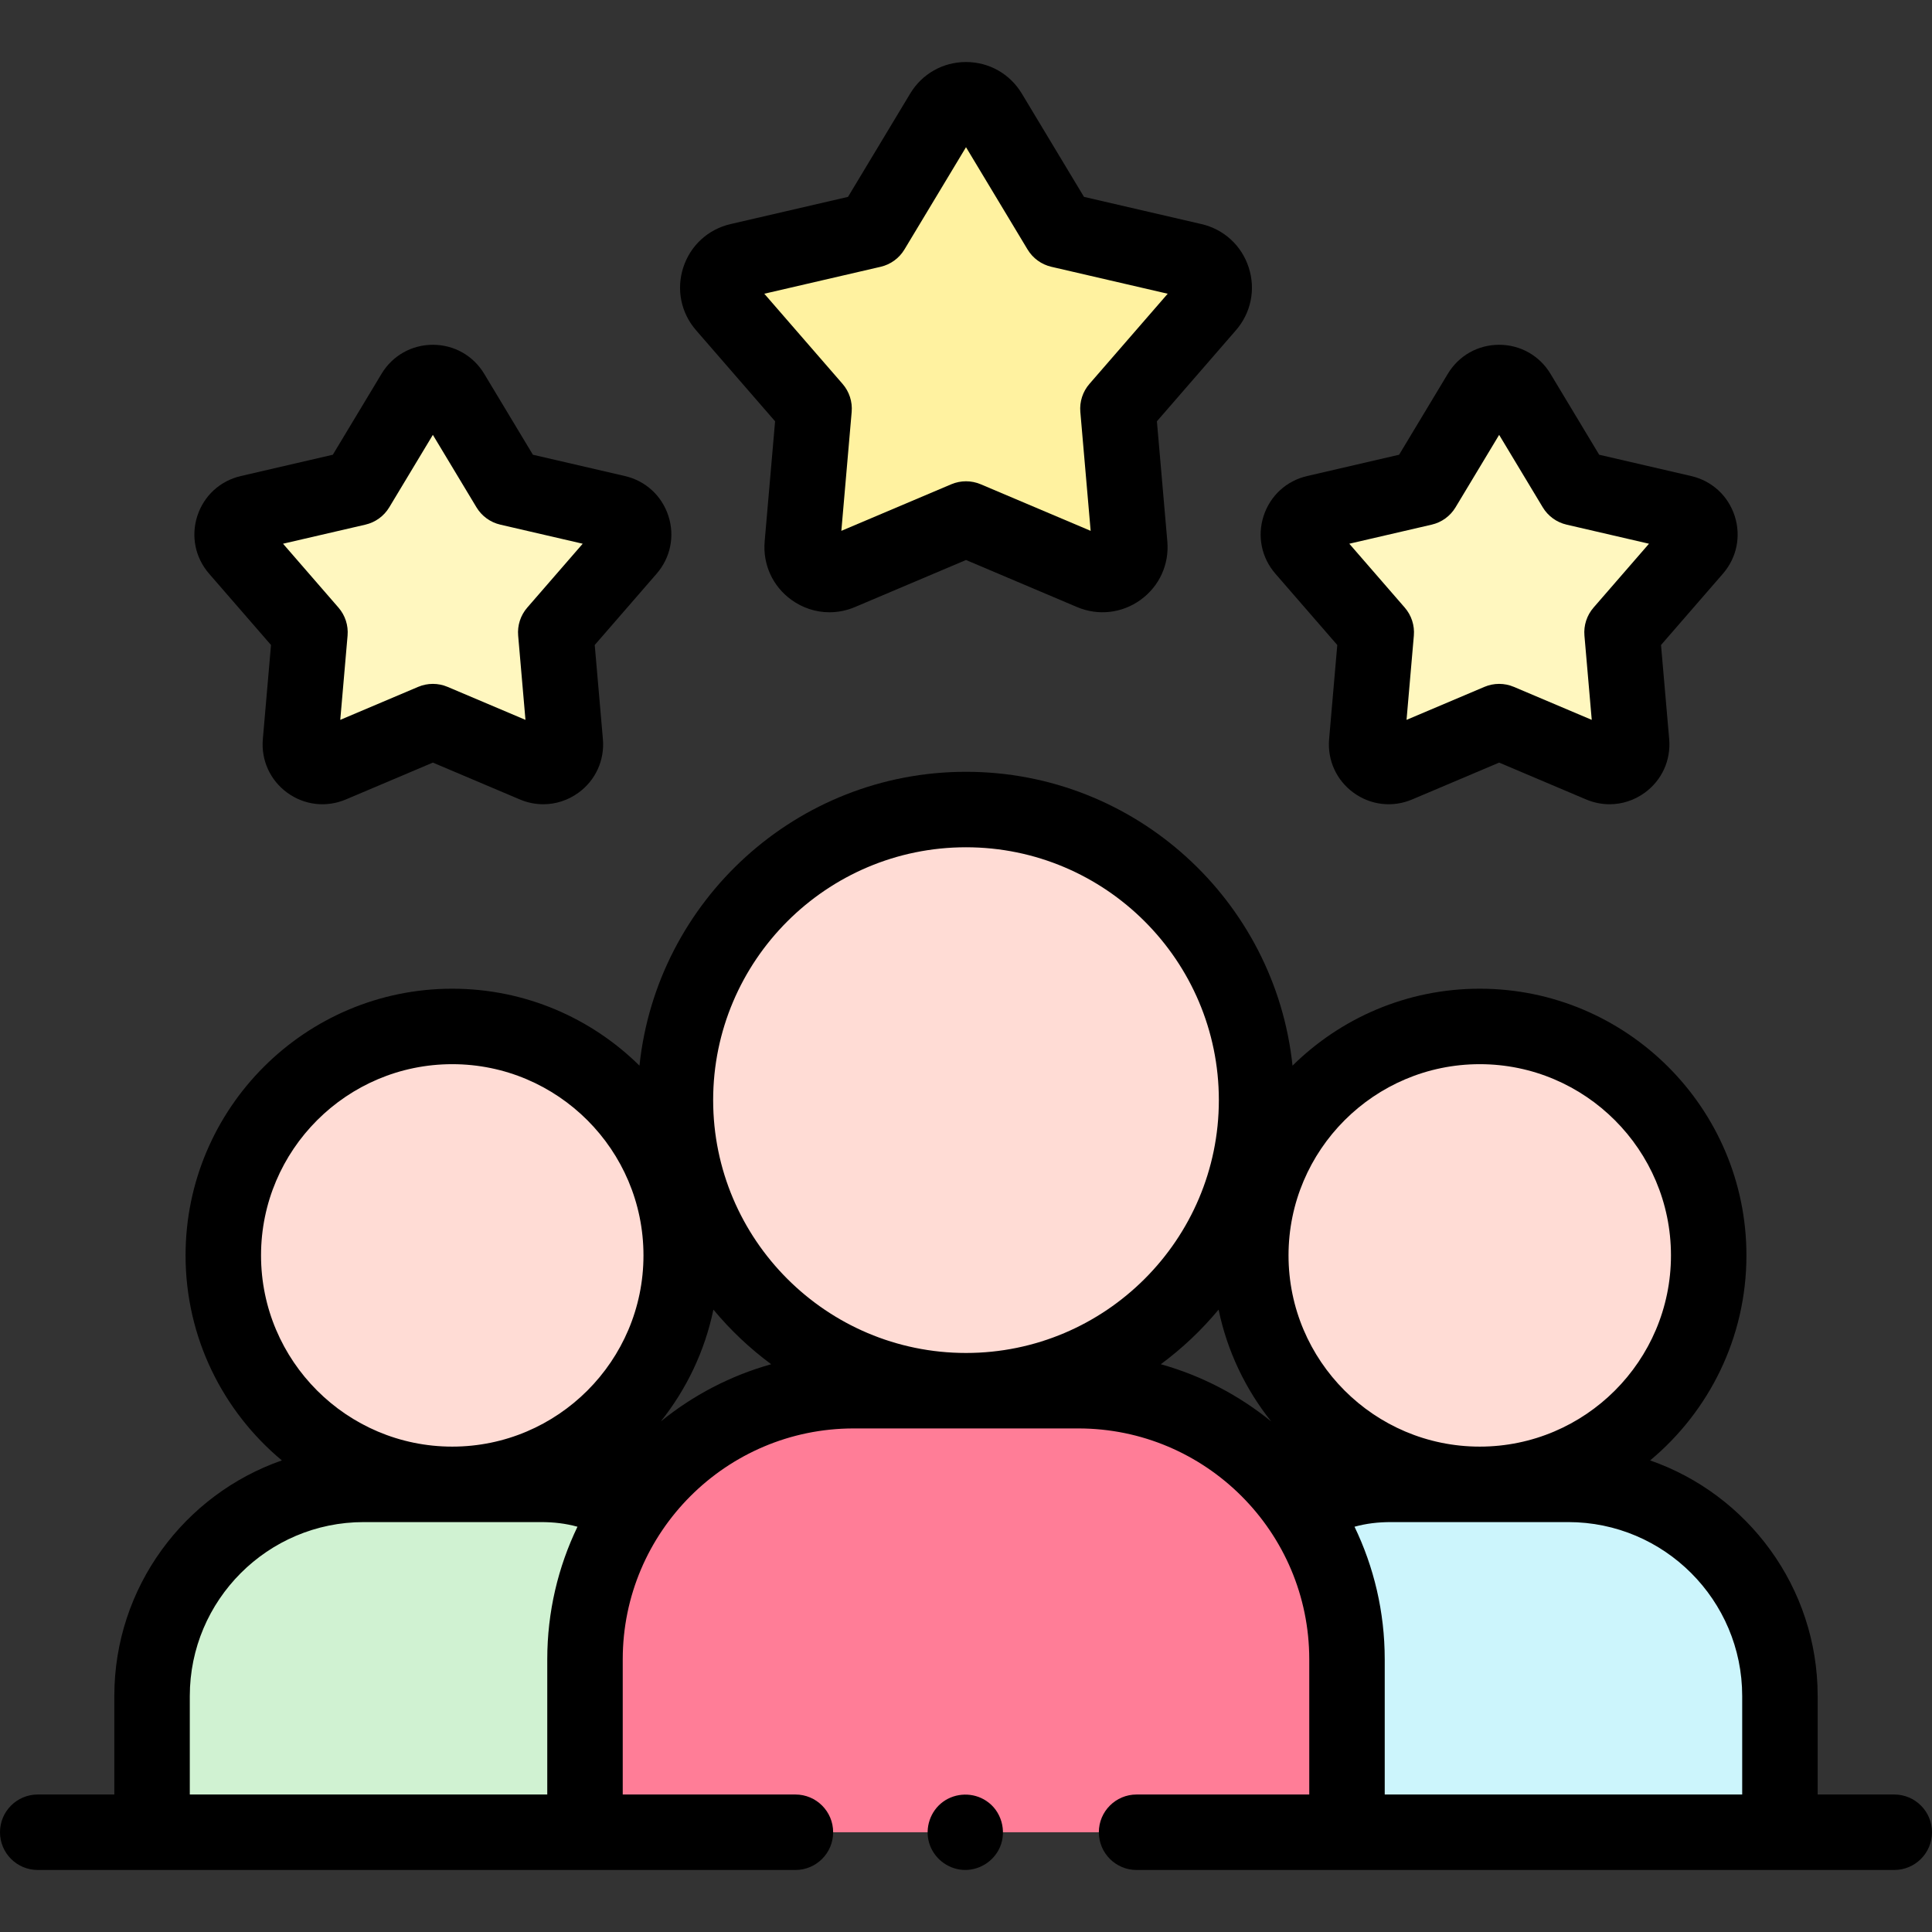 <svg id="Capa_1" enable-background="new 0 0 512 512" height="512" viewBox="0 0 512 512" width="512" xmlns="http://www.w3.org/2000/svg"><rect x="0" y="0" width="512" height="512" fill="#333333" stroke="none"/><g><g><g><path d="m256 137.546-33.32 14.116c-5.042 2.136-10.545-1.862-10.071-7.317l3.129-36.051-23.722-27.327c-3.59-4.135-1.488-10.604 3.847-11.84l35.254-8.165 18.659-31.005c2.824-4.692 9.626-4.692 12.449 0l18.659 31.005 35.254 8.165c5.335 1.236 7.437 7.705 3.847 11.84l-23.722 27.327 3.129 36.051c.474 5.455-5.029 9.453-10.072 7.317z" fill="#fff2a0"/></g><g><g><path d="m397.287 191.235-26.95 11.417c-4.078 1.728-8.529-1.506-8.146-5.918l2.531-29.159-19.186-22.103c-2.903-3.344-1.203-8.577 3.111-9.576l28.514-6.604 15.092-25.077c2.284-3.795 7.785-3.795 10.069 0l15.092 25.077 28.514 6.604c4.315.999 6.015 6.232 3.111 9.576l-19.186 22.103 2.531 29.159c.383 4.412-4.068 7.646-8.146 5.918z" fill="#fff7bf"/></g><g><path d="m114.713 191.235-26.95 11.417c-4.078 1.728-8.529-1.506-8.146-5.918l2.531-29.159-19.186-22.103c-2.903-3.344-1.203-8.577 3.111-9.576l28.514-6.604 15.092-25.077c2.284-3.795 7.785-3.795 10.069 0l15.092 25.077 28.514 6.604c4.315.999 6.015 6.232 3.111 9.576l-19.186 22.103 2.531 29.159c.383 4.412-4.068 7.646-8.146 5.918z" fill="#fff7bf"/></g></g><g><g><circle cx="392.148" cy="332.693" fill="#ffdcd5" r="60.675"/></g><g><circle cx="119.852" cy="332.693" fill="#ffdcd5" r="60.675"/></g></g><g><path d="m166.082 398.998c-7.408-3.607-13.975-5.631-22.769-5.631h-46.923c-30.978 0-56.092 25.113-56.092 56.091v36.105h114.734" fill="#d0f2d2"/><path d="m356.968 485.563h114.734v-36.105c0-30.978-25.113-56.091-56.091-56.091h-46.923c-8.794 0-15.361 2.024-22.769 5.631" fill="#ccf5fc"/><g><circle cx="256" cy="291.542" fill="#ffdcd5" r="77.007"/></g><path d="m155.032 485.563v-45.823c0-39.317 31.873-71.19 71.19-71.19h59.554c39.317 0 71.191 31.873 71.191 71.19v45.824" fill="#ff7d97"/></g></g><g><path d="m502 475.563h-20.299v-26.104c0-28.849-18.579-53.439-44.4-62.435 15.585-12.974 25.522-32.514 25.522-54.331 0-38.97-31.705-70.675-70.675-70.675-19.316 0-36.847 7.789-49.617 20.392-4.579-43.7-41.639-77.875-86.531-77.875s-81.952 34.175-86.531 77.875c-12.77-12.603-30.301-20.392-49.617-20.392-38.97 0-70.675 31.705-70.675 70.675 0 21.817 9.937 41.356 25.522 54.331-25.821 8.996-44.401 33.587-44.401 62.435v26.104h-20.298c-5.523 0-10 4.477-10 10s4.477 10 10 10h200.793c5.523 0 10-4.477 10-10s-4.477-10-10-10h-45.761v-35.823c0-33.741 27.45-61.19 61.19-61.19h59.555c33.74 0 61.19 27.45 61.19 61.19v35.823h-45.762c-5.522 0-10 4.477-10 10s4.478 10 10 10h200.795c5.522 0 10-4.477 10-10s-4.478-10-10-10zm-109.852-193.545c27.942 0 50.675 22.732 50.675 50.675s-22.732 50.675-50.675 50.675-50.675-22.732-50.675-50.675 22.733-50.675 50.675-50.675zm-136.148-57.483c36.948 0 67.008 30.06 67.008 67.007s-30.06 67.008-67.008 67.008-67.007-30.06-67.007-67.007 30.059-67.008 67.007-67.008zm-186.823 108.158c0-27.942 22.732-50.675 50.675-50.675s50.675 22.732 50.675 50.675-22.732 50.675-50.675 50.675-50.675-22.733-50.675-50.675zm-18.879 116.766c0-25.415 20.677-46.091 46.092-46.091h46.923c3.499 0 6.561.365 9.725 1.229-5.13 10.64-8.007 22.562-8.007 35.144v35.823h-94.733zm124.825-72.768c6.783-8.503 11.648-18.6 13.935-29.629 4.5 5.417 9.644 10.281 15.313 14.474-10.826 3.029-20.746 8.251-29.248 15.155zm132.506-15.155c5.669-4.193 10.813-9.057 15.313-14.474 2.287 11.029 7.153 21.126 13.935 29.629-8.502-6.903-18.421-12.126-29.248-15.155zm59.339 114.027v-35.823c0-12.581-2.877-24.504-8.007-35.143 3.164-.864 6.226-1.229 9.725-1.229h46.924c25.415 0 46.091 20.676 46.091 46.091v26.104z"/><path d="m261.37 477.25c-3.456-2.306-8.102-2.196-11.458.246-3.358 2.443-4.852 6.877-3.692 10.858 1.151 3.949 4.71 6.846 8.81 7.173 4.217.337 8.28-2.116 9.96-5.996 1.885-4.349.37-9.669-3.62-12.281z"/><path d="m143.984 213.135c-2.095 0-4.207-.42-6.222-1.274l-23.049-9.765-23.049 9.765c-5.175 2.193-10.979 1.529-15.525-1.774-4.546-3.304-6.97-8.618-6.484-14.217l2.164-24.938-16.41-18.903c-3.684-4.245-4.846-9.97-3.109-15.314s6.042-9.292 11.518-10.559l24.385-5.648 12.908-21.448c2.898-4.815 7.983-7.689 13.603-7.689 5.619 0 10.705 2.875 13.602 7.689l12.908 21.448 24.387 5.648c5.474 1.268 9.78 5.215 11.517 10.56s.574 11.069-3.11 15.313l-16.409 18.903 2.164 24.938c.486 5.599-1.938 10.914-6.485 14.217-2.777 2.015-6.02 3.048-9.304 3.048zm-68.979-69.043 14.694 16.928c1.775 2.045 2.645 4.722 2.411 7.42l-1.938 22.332 20.64-8.744c2.493-1.057 5.309-1.057 7.802 0l20.64 8.744-1.938-22.332c-.234-2.698.636-5.375 2.411-7.42l14.694-16.928-21.838-5.058c-2.638-.611-4.916-2.266-6.312-4.586l-11.559-19.206-11.558 19.206c-1.396 2.32-3.674 3.975-6.312 4.586z"/><path d="m426.559 213.135c-2.095 0-4.206-.42-6.222-1.274l-23.05-9.765-23.048 9.765c-5.176 2.191-10.979 1.53-15.525-1.774-4.547-3.303-6.971-8.617-6.485-14.216l2.164-24.938-16.409-18.903c-3.685-4.246-4.846-9.971-3.108-15.315 1.737-5.344 6.043-9.291 11.518-10.558l24.385-5.648 12.907-21.448c2.897-4.815 7.982-7.689 13.603-7.689s10.705 2.875 13.603 7.69l12.908 21.447 24.386 5.648c5.475 1.268 9.78 5.215 11.517 10.56s.574 11.069-3.109 15.313l-16.409 18.903 2.164 24.938c.485 5.599-1.938 10.914-6.485 14.217-2.778 2.014-6.022 3.047-9.305 3.047zm-68.98-69.043 14.694 16.928c1.775 2.045 2.645 4.722 2.411 7.42l-1.938 22.332 20.64-8.744c2.494-1.057 5.309-1.056 7.803 0l20.64 8.744-1.938-22.331c-.233-2.698.636-5.375 2.411-7.42l14.694-16.928-21.837-5.058c-2.639-.611-4.916-2.266-6.313-4.585l-11.559-19.206-11.558 19.206c-1.396 2.32-3.674 3.975-6.312 4.586z"/><path d="m219.813 162.256c-3.57 0-7.098-1.123-10.116-3.316-4.944-3.592-7.581-9.372-7.052-15.46l2.762-31.831-20.945-24.128c-4.006-4.614-5.27-10.839-3.382-16.652 1.888-5.812 6.57-10.106 12.524-11.485l31.127-7.208 16.477-27.376c3.151-5.236 8.682-8.363 14.792-8.363h.001c6.111 0 11.641 3.127 14.792 8.363l16.475 27.375 31.126 7.208c5.955 1.379 10.637 5.673 12.525 11.486 1.888 5.812.623 12.038-3.384 16.652l-20.943 24.127 2.763 31.831c.528 6.088-2.108 11.868-7.053 15.46-4.945 3.591-11.258 4.313-16.883 1.929l-29.419-12.462-29.419 12.464c-2.193.929-4.489 1.386-6.768 1.386zm36.187-34.71c1.327 0 2.654.264 3.9.792l29.136 12.343-2.736-31.523c-.233-2.698.636-5.375 2.411-7.42l20.742-23.895-30.825-7.139c-2.639-.611-4.916-2.266-6.313-4.586l-16.315-27.112-16.316 27.111c-1.396 2.32-3.673 3.975-6.312 4.586l-30.826 7.139 20.743 23.895c1.775 2.044 2.645 4.722 2.411 7.42l-2.736 31.523 29.135-12.343c1.247-.527 2.574-.791 3.901-.791z"/></g></g></svg>